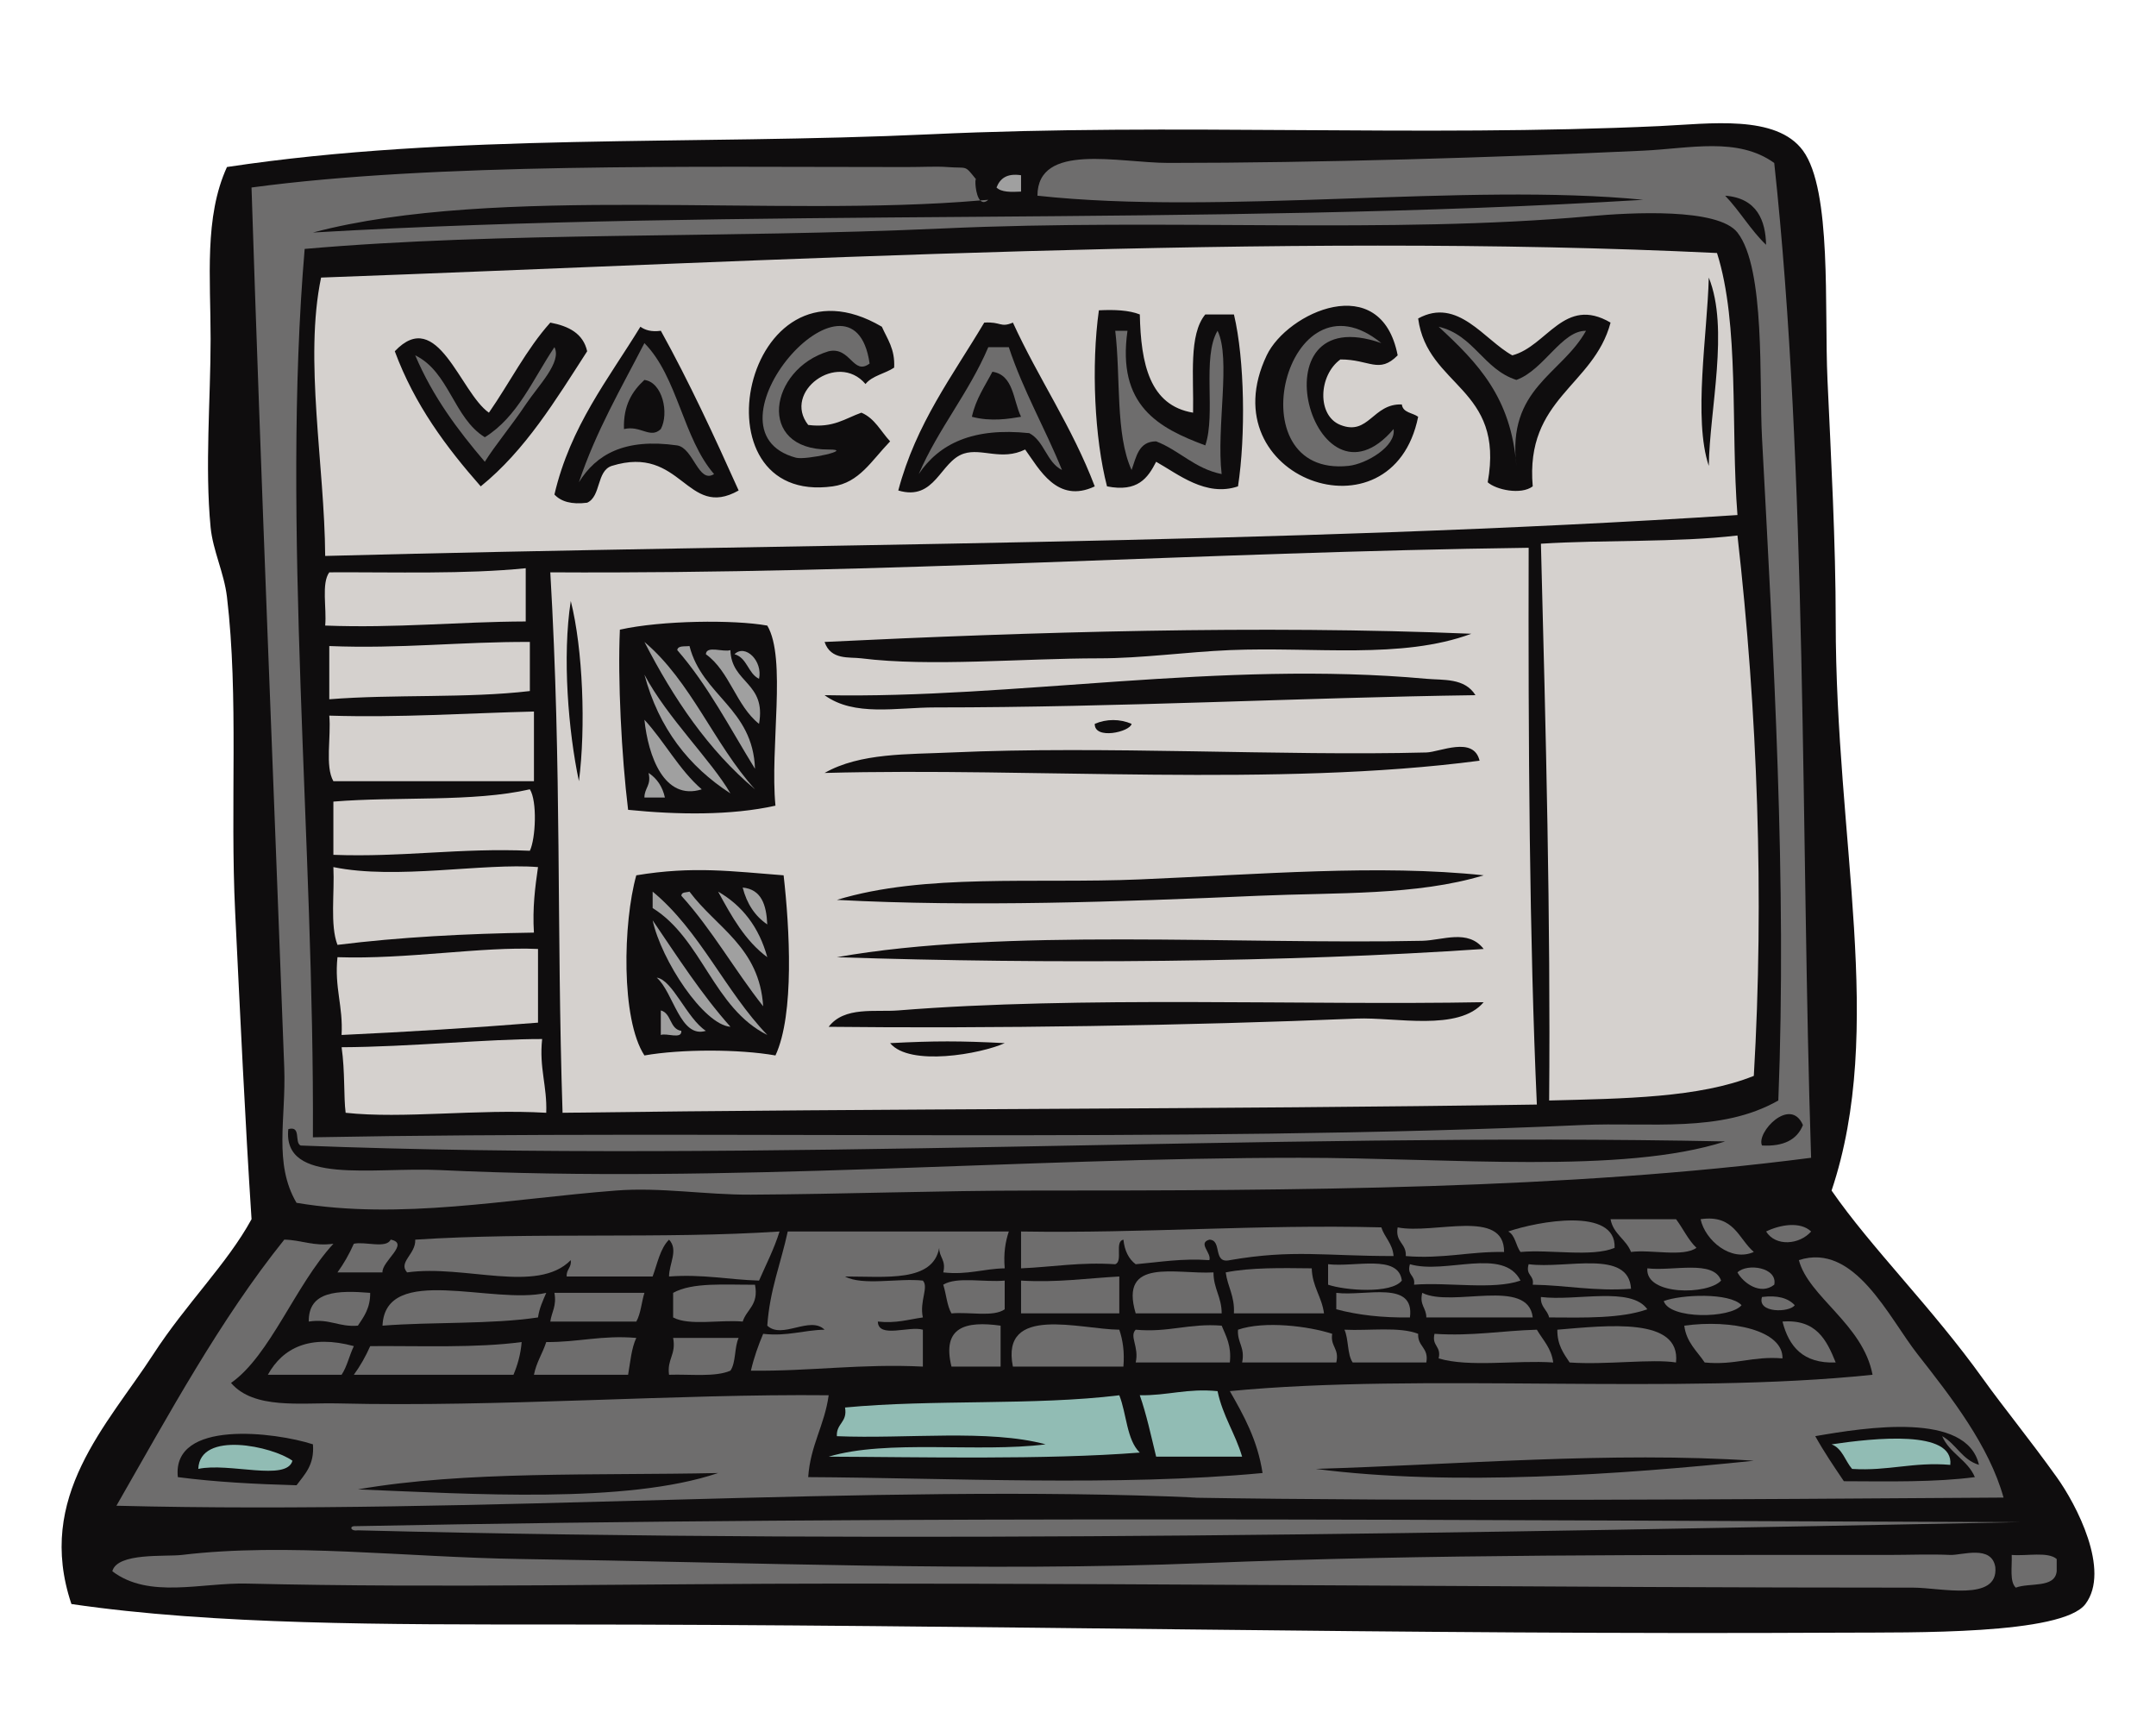 <svg width="70" height="56" viewBox="0 0 70 56" fill="none" xmlns="http://www.w3.org/2000/svg">
<g filter="url(#filter0_d_1502_1673)">
<path fill-rule="evenodd" clip-rule="evenodd" d="M62.385 40.764C60.721 38.44 58.754 36.512 57.467 34.65C59.23 29.384 57.601 23.329 57.601 16.175C57.601 13.608 57.449 10.864 57.334 8.334C57.228 5.992 57.482 2.18 56.538 0.89C55.671 -0.292 53.511 0.017 51.885 0.093C44.086 0.456 36.153 -0.01 28.229 0.358C20.461 0.72 12.693 0.316 5.369 1.422C4.625 3.048 4.838 5.021 4.838 7.004C4.838 8.975 4.648 11.148 4.838 13.12C4.912 13.875 5.276 14.596 5.369 15.378C5.755 18.638 5.467 22.157 5.635 25.612C5.8 28.988 5.956 32.359 6.167 35.58C5.377 37.027 4.04 38.325 2.977 39.965C1.486 42.264 -0.856 44.583 0.319 48.073C4.942 48.752 10.585 48.737 16.002 48.737C29.866 48.737 43.367 49.081 57.867 49.002C60.048 48.991 64.952 49.076 65.709 48.073C66.533 46.977 65.41 44.834 64.776 43.953C63.865 42.681 63.045 41.687 62.385 40.764Z" fill="#0F0D0E"/>
<path fill-rule="evenodd" clip-rule="evenodd" d="M30.088 2.486C30.003 2.494 29.913 2.498 29.827 2.506C29.89 2.573 29.975 2.588 30.088 2.486Z" fill="#6E6D6D"/>
<path fill-rule="evenodd" clip-rule="evenodd" d="M51.353 0.891C46.55 1.115 40.787 1.289 35.936 1.289C34.33 1.289 31.691 0.612 31.683 2.353C37.636 3.002 45.614 1.92 51.353 2.486C37.094 3.355 22.107 2.737 8.159 3.549C14.114 1.972 23.254 3.077 29.827 2.507C29.66 2.331 29.646 1.768 29.691 1.823C29.299 1.334 29.432 1.476 28.758 1.423C28.398 1.396 27.983 1.423 27.43 1.423C20.466 1.423 12.113 1.284 6.166 2.087C6.464 11.35 6.89 21.625 7.229 30.663C7.291 32.315 6.874 33.766 7.627 35.048C11.005 35.616 14.471 34.924 17.994 34.65C19.452 34.536 20.898 34.791 22.38 34.783C25.413 34.766 28.482 34.65 31.55 34.65C40.145 34.65 48.827 34.618 56.802 33.586C56.466 23.287 56.688 11.286 55.605 1.29C54.416 0.438 52.871 0.82 51.353 0.891ZM55.34 3.947C54.842 3.471 54.489 2.851 54.012 2.353C55.052 2.431 55.325 3.171 55.34 3.947ZM40.19 33.586C31.043 33.586 21.636 34.43 12.279 33.985C10.109 33.881 7.168 34.484 7.361 32.656C7.792 32.536 7.549 33.09 7.761 33.188C22.664 33.77 39.158 32.748 54.012 33.055C50.674 34.13 45.071 33.586 40.19 33.586ZM56.537 32.523C56.348 32.998 55.911 33.225 55.208 33.187C55.01 32.768 56.126 31.582 56.537 32.523ZM55.738 31.726C53.86 32.794 51.582 32.422 49.36 32.523C36.203 33.12 21.331 32.675 8.159 32.921C8.209 23.381 7.13 13.024 7.892 4.081C14.317 3.518 21.466 3.742 28.626 3.416C35.939 3.084 43.075 3.605 49.626 3.018C50.949 2.899 53.776 2.742 54.41 3.548C55.323 4.712 55.112 8.41 55.207 10.194C55.582 17.25 56.016 24.654 55.738 31.726Z" fill="#6E6D6D"/>
<path fill-rule="evenodd" clip-rule="evenodd" d="M30.354 2.087C30.51 2.242 30.823 2.237 31.151 2.22C31.151 2.043 31.151 1.865 31.151 1.689C30.681 1.617 30.467 1.802 30.354 2.087Z" fill="#A0A0A0"/>
<path fill-rule="evenodd" clip-rule="evenodd" d="M8.425 5.011C7.868 7.666 8.539 11.114 8.558 14.048C23.878 13.643 39.644 13.681 54.411 12.72C54.187 9.886 54.483 6.533 53.747 4.214C39.54 3.527 23.103 4.477 8.425 5.011ZM13.608 11.789C12.489 10.517 11.464 9.147 10.818 7.403C12.209 5.933 12.94 8.748 13.874 9.397C14.546 8.43 15.092 7.336 15.867 6.473C16.464 6.586 16.934 6.824 17.064 7.403C16.039 8.992 15.054 10.621 13.608 11.789ZM17.861 11.125C17.362 11.29 17.519 12.113 17.064 12.32C16.557 12.385 16.216 12.284 16.001 12.054C16.521 9.83 17.751 8.31 18.792 6.607C18.946 6.717 19.149 6.78 19.456 6.738C20.372 8.391 21.185 10.149 21.982 11.923C20.285 12.883 20.144 10.416 17.861 11.125ZM24.24 9.795C25.055 9.902 25.445 9.581 25.968 9.397C26.405 9.582 26.599 10.008 26.9 10.328C26.29 10.961 25.898 11.67 25.038 11.789C20.44 12.429 22.134 3.962 26.632 6.607C26.808 7.007 27.063 7.327 27.031 7.934C26.74 8.131 26.317 8.194 26.101 8.467C25.19 7.396 23.397 8.723 24.24 9.795ZM31.284 10.593C30.518 10.97 29.873 10.537 29.292 10.726C28.519 10.978 28.367 12.28 27.165 11.923C27.74 9.751 28.931 8.197 29.956 6.473C30.506 6.437 30.473 6.648 30.887 6.473C31.721 8.296 32.814 9.863 33.544 11.79C32.323 12.366 31.74 11.221 31.284 10.593ZM38.195 11.789C37.153 12.142 36.253 11.392 35.537 10.991C35.267 11.519 34.938 11.986 33.942 11.789C33.537 10.23 33.426 7.87 33.678 6.074C34.191 6.048 34.658 6.07 35.007 6.208C35.041 7.812 35.327 9.165 36.736 9.397C36.761 8.228 36.59 6.862 37.133 6.208C37.443 6.208 37.755 6.208 38.063 6.208C38.414 7.68 38.445 10.155 38.195 11.789ZM39.127 7.536C39.789 6.143 42.837 4.746 43.379 7.536C42.77 8.15 42.466 7.666 41.519 7.669C40.807 8.184 40.753 9.492 41.519 9.795C42.44 10.161 42.57 9.092 43.514 9.13C43.549 9.404 43.867 9.397 44.044 9.53C43.208 13.671 37.227 11.528 39.127 7.536ZM47.764 11.789C47.38 12.077 46.573 11.899 46.302 11.657C46.862 8.572 44.342 8.568 44.044 6.339C45.332 5.633 46.194 7.042 47.101 7.536C48.232 7.24 48.788 5.592 50.291 6.473C49.742 8.539 47.514 8.925 47.764 11.789ZM53.48 11.125C52.969 9.593 53.432 6.858 53.48 5.011C54.148 6.662 53.507 9.285 53.48 11.125Z" fill="#D5D1CE"/>
<path fill-rule="evenodd" clip-rule="evenodd" d="M42.848 7.138C39.763 4.614 38.065 11.517 41.785 11.124C42.363 11.063 43.334 10.487 43.246 9.929C40.66 12.969 38.649 5.67 42.848 7.138Z" fill="#6E6D6D"/>
<path fill-rule="evenodd" clip-rule="evenodd" d="M47.233 8.334C46.161 7.989 45.855 6.876 44.709 6.607C45.986 7.786 47.065 8.904 47.233 11.125C46.925 8.601 48.701 8.162 49.494 6.739C48.706 6.727 48.126 8.013 47.233 8.334Z" fill="#6E6D6D"/>
<path fill-rule="evenodd" clip-rule="evenodd" d="M37.531 6.738C37.019 7.601 37.483 9.439 37.133 10.459C35.615 9.895 34.259 9.168 34.607 6.738C34.475 6.738 34.341 6.738 34.209 6.738C34.39 8.242 34.209 10.104 34.74 11.258C34.894 10.834 34.964 10.329 35.537 10.328C36.304 10.626 36.781 11.21 37.664 11.39C37.487 9.873 37.972 7.639 37.531 6.738Z" fill="#6E6D6D"/>
<path fill-rule="evenodd" clip-rule="evenodd" d="M16.795 11.657C17.355 10.752 18.281 10.216 19.988 10.46C20.52 10.55 20.676 11.714 21.184 11.39C20.174 10.229 20.003 8.229 18.922 7.139C18.17 8.6 17.352 9.994 16.795 11.657ZM19.455 9.929C19.111 10.258 18.803 9.8 18.259 9.929C18.233 9.151 18.532 8.695 18.922 8.334C19.512 8.41 19.729 9.417 19.455 9.929Z" fill="#6E6D6D"/>
<path fill-rule="evenodd" clip-rule="evenodd" d="M13.741 10.194C12.727 9.57 12.585 8.072 11.482 7.536C12.049 8.875 12.865 9.964 13.741 10.991C14.082 10.444 14.612 9.817 15.069 9.131C15.481 8.513 16.25 7.755 16.001 7.27C15.306 8.305 14.808 9.535 13.741 10.194Z" fill="#6E6D6D"/>
<path fill-rule="evenodd" clip-rule="evenodd" d="M30.088 7.27C29.453 8.762 28.47 9.904 27.829 11.39C28.486 10.409 29.584 9.867 31.419 10.062C31.91 10.322 31.978 11.006 32.48 11.258C31.931 9.9 31.227 8.7 30.753 7.27C30.532 7.27 30.311 7.27 30.088 7.27ZM29.555 9.53C29.683 8.948 29.978 8.535 30.221 8.068C30.915 8.172 30.89 8.994 31.151 9.53C30.762 9.595 30.177 9.696 29.555 9.53Z" fill="#6E6D6D"/>
<path fill-rule="evenodd" clip-rule="evenodd" d="M48.03 13.651C48.19 19.783 48.346 25.802 48.297 31.726C50.717 31.665 53.174 31.64 54.942 30.927C55.283 25.133 55.063 19.124 54.411 13.384C52.428 13.617 50.114 13.519 48.03 13.651Z" fill="#D5D1CE"/>
<path fill-rule="evenodd" clip-rule="evenodd" d="M47.632 13.783C36.92 13.925 26.786 14.645 15.867 14.58C16.241 21.003 16.068 26.058 16.265 32.125C26.959 31.981 37.496 32.017 47.898 31.858C47.657 26.547 47.616 20.075 47.632 13.783ZM45.771 16.574C43.506 17.414 40.676 16.99 37.929 17.105C36.512 17.165 35.076 17.372 33.677 17.372C31.2 17.372 28.192 17.651 25.967 17.372C25.572 17.322 24.974 17.437 24.772 16.84C31.451 16.516 38.929 16.289 45.771 16.574ZM44.309 18.036C44.861 18.086 45.553 18.001 45.905 18.568C40.266 18.646 34.345 18.966 28.36 18.966C27.113 18.966 25.735 19.272 24.772 18.568C30.907 18.692 37.636 17.427 44.309 18.036ZM34.74 19.499C34.693 19.76 33.529 20.026 33.544 19.499C33.921 19.335 34.365 19.335 34.74 19.499ZM16.796 21.36C16.454 19.747 16.25 17.311 16.532 15.511C16.927 17.073 17.022 19.618 16.796 21.36ZM18.126 16.441C19.488 16.137 21.84 16.114 22.912 16.309C23.543 17.374 22.995 20.257 23.177 22.155C21.733 22.478 19.986 22.451 18.393 22.29C18.179 20.536 18.053 18.048 18.126 16.441ZM23.177 30.264C21.991 30.055 20.11 30.055 18.923 30.264C18.153 29.083 18.23 25.945 18.659 24.416C20.509 24.108 21.799 24.291 23.442 24.416C23.636 26.123 23.799 28.929 23.177 30.264ZM28.893 20.428C33.851 20.204 39.632 20.55 44.309 20.428C44.74 20.418 45.845 19.881 46.038 20.695C39.473 21.561 31.54 20.908 24.772 21.093C25.928 20.435 27.483 20.493 28.893 20.428ZM26.9 29.864C28.349 29.789 29.17 29.789 30.621 29.864C29.842 30.217 27.53 30.63 26.9 29.864ZM42.05 29.067C36.6 29.297 30.107 29.393 24.905 29.334C25.414 28.663 26.421 28.861 27.165 28.802C33.067 28.326 40.338 28.643 46.171 28.535C45.36 29.499 43.294 29.016 42.05 29.067ZM25.171 27.075C30.518 26.118 38.258 26.669 44.176 26.542C44.842 26.527 45.66 26.15 46.171 26.807C39.727 27.246 32.073 27.303 25.171 27.075ZM38.86 25.08C34.372 25.277 29.554 25.447 25.171 25.214C28.014 24.346 31.576 24.693 35.007 24.549C38.913 24.384 42.764 24.055 46.172 24.416C43.987 25.079 41.397 24.97 38.86 25.08Z" fill="#D5D1CE"/>
<path fill-rule="evenodd" clip-rule="evenodd" d="M8.691 14.58C8.429 14.94 8.611 15.743 8.558 16.308C10.862 16.398 12.862 16.183 15.069 16.175C15.069 15.599 15.069 15.023 15.069 14.447C13.096 14.645 10.852 14.57 8.691 14.58Z" fill="#D5D1CE"/>
<path fill-rule="evenodd" clip-rule="evenodd" d="M8.691 16.973C8.691 17.549 8.691 18.125 8.691 18.701C10.782 18.533 13.182 18.674 15.203 18.434C15.203 17.902 15.203 17.372 15.203 16.84C12.977 16.829 11.002 17.068 8.691 16.973Z" fill="#D5D1CE"/>
<path fill-rule="evenodd" clip-rule="evenodd" d="M18.923 16.84C19.872 18.683 20.996 20.35 22.513 21.624C21.187 20.16 20.437 18.117 18.923 16.84Z" fill="#A0A0A0"/>
<path fill-rule="evenodd" clip-rule="evenodd" d="M19.989 17.105C20.98 18.239 21.703 19.645 22.513 20.959C22.445 18.99 20.801 18.595 20.386 16.973C20.229 16.994 20.009 16.949 19.989 17.105Z" fill="#A0A0A0"/>
<path fill-rule="evenodd" clip-rule="evenodd" d="M20.918 17.239C21.691 17.793 21.902 18.913 22.644 19.499C22.886 18.149 21.743 18.184 21.715 17.105C21.481 17.182 20.934 16.945 20.918 17.239Z" fill="#A0A0A0"/>
<path fill-rule="evenodd" clip-rule="evenodd" d="M21.847 17.238C22.263 17.355 22.284 17.865 22.644 18.036C22.77 17.462 22.201 16.893 21.847 17.238Z" fill="#A0A0A0"/>
<path fill-rule="evenodd" clip-rule="evenodd" d="M21.715 21.757C21.096 20.684 19.661 19.299 18.923 17.902C19.392 19.65 20.37 20.888 21.715 21.757Z" fill="#A0A0A0"/>
<path fill-rule="evenodd" clip-rule="evenodd" d="M8.691 19.232C8.755 19.921 8.548 20.881 8.824 21.36C10.995 21.36 13.166 21.36 15.336 21.36C15.336 20.605 15.336 19.852 15.336 19.099C13.13 19.152 11.02 19.303 8.691 19.232Z" fill="#D5D1CE"/>
<path fill-rule="evenodd" clip-rule="evenodd" d="M20.784 21.625C20.048 20.989 19.582 20.082 18.923 19.366C19.043 20.533 19.559 22.009 20.784 21.625Z" fill="#A0A0A0"/>
<path fill-rule="evenodd" clip-rule="evenodd" d="M19.057 21.092C19.154 21.498 18.921 21.577 18.923 21.891C19.144 21.891 19.367 21.891 19.588 21.891C19.508 21.529 19.324 21.267 19.057 21.092Z" fill="#A0A0A0"/>
<path fill-rule="evenodd" clip-rule="evenodd" d="M8.824 22.023C8.824 22.599 8.824 23.174 8.824 23.751C11.077 23.835 12.935 23.52 15.203 23.619C15.392 23.227 15.447 22.007 15.203 21.624C13.364 22.046 10.911 21.851 8.824 22.023Z" fill="#D5D1CE"/>
<path fill-rule="evenodd" clip-rule="evenodd" d="M8.824 24.149C8.866 24.993 8.711 26.035 8.957 26.674C10.964 26.424 13.11 26.309 15.335 26.276C15.286 25.473 15.373 24.808 15.468 24.149C13.709 24.006 10.864 24.57 8.824 24.149Z" fill="#D5D1CE"/>
<path fill-rule="evenodd" clip-rule="evenodd" d="M22.113 24.813C22.249 25.343 22.514 25.741 22.911 26.01C22.883 25.373 22.721 24.872 22.113 24.813Z" fill="#A0A0A0"/>
<path fill-rule="evenodd" clip-rule="evenodd" d="M19.19 24.946C19.19 25.124 19.19 25.3 19.19 25.479C20.802 26.483 21.165 28.733 22.913 29.599C21.544 28.176 20.722 26.207 19.19 24.946Z" fill="#A0A0A0"/>
<path fill-rule="evenodd" clip-rule="evenodd" d="M20.386 24.946C20.284 24.977 20.124 24.95 20.122 25.08C21.112 26.171 21.86 27.506 22.778 28.668C22.658 26.752 21.257 26.116 20.386 24.946Z" fill="#A0A0A0"/>
<path fill-rule="evenodd" clip-rule="evenodd" d="M21.316 24.946C21.753 25.751 22.197 26.547 22.912 27.074C22.644 26.101 22.104 25.4 21.316 24.946Z" fill="#A0A0A0"/>
<path fill-rule="evenodd" clip-rule="evenodd" d="M21.716 29.333C20.775 28.279 19.997 27.063 19.19 25.877C19.469 27.171 20.844 29.267 21.716 29.333Z" fill="#A0A0A0"/>
<path fill-rule="evenodd" clip-rule="evenodd" d="M8.957 27.074C8.853 28.063 9.144 28.659 9.09 29.599C11.249 29.498 13.376 29.366 15.468 29.199C15.468 28.402 15.468 27.605 15.468 26.807C13.649 26.723 11.21 27.15 8.957 27.074Z" fill="#D5D1CE"/>
<path fill-rule="evenodd" clip-rule="evenodd" d="M19.455 28.802C19.455 29.067 19.455 29.334 19.455 29.599C19.647 29.526 20.142 29.754 20.121 29.466C19.736 29.407 19.806 28.894 19.455 28.802Z" fill="#A0A0A0"/>
<path fill-rule="evenodd" clip-rule="evenodd" d="M15.602 29.731C13.86 29.727 11.258 29.988 9.091 29.997C9.205 30.788 9.155 31.604 9.222 32.125C11.088 32.328 13.507 31.995 15.735 32.125C15.767 31.25 15.501 30.674 15.602 29.731Z" fill="#D5D1CE"/>
<path fill-rule="evenodd" clip-rule="evenodd" d="M46.969 35.979C47.201 36.1 47.213 36.444 47.368 36.644C48.342 36.555 49.669 36.819 50.422 36.511C50.483 35.169 47.906 35.655 46.969 35.979Z" fill="#6E6D6D"/>
<path fill-rule="evenodd" clip-rule="evenodd" d="M50.29 35.58C50.38 36.065 50.795 36.228 50.955 36.643C51.621 36.557 52.636 36.817 53.08 36.51C52.809 36.251 52.646 35.884 52.417 35.58C51.709 35.58 51 35.58 50.29 35.58Z" fill="#6E6D6D"/>
<path fill-rule="evenodd" clip-rule="evenodd" d="M53.214 35.58C53.364 36.275 54.206 36.977 54.942 36.643C54.441 36.214 54.304 35.419 53.214 35.58Z" fill="#6E6D6D"/>
<path fill-rule="evenodd" clip-rule="evenodd" d="M55.341 35.979C55.652 36.477 56.425 36.41 56.803 35.979C56.456 35.648 55.803 35.753 55.341 35.979Z" fill="#6E6D6D"/>
<path fill-rule="evenodd" clip-rule="evenodd" d="M31.151 35.979C31.151 36.377 31.151 36.776 31.151 37.175C32.172 37.131 33.072 36.967 34.209 37.042C34.471 36.949 34.177 36.3 34.475 36.244C34.512 36.605 34.647 36.871 34.873 37.042C35.647 36.974 36.36 36.846 37.265 36.909C37.344 36.672 36.877 36.357 37.265 36.244C37.696 36.255 37.359 37.036 37.93 36.909C39.978 36.555 41.021 36.778 43.246 36.776C43.212 36.367 42.957 36.178 42.848 35.845C38.804 35.743 35.16 36.044 31.151 35.979Z" fill="#6E6D6D"/>
<path fill-rule="evenodd" clip-rule="evenodd" d="M43.378 35.846C43.292 36.333 43.667 36.356 43.643 36.777C44.85 36.875 45.708 36.623 46.834 36.644C46.844 35.218 44.562 36.08 43.378 35.846Z" fill="#6E6D6D"/>
<path fill-rule="evenodd" clip-rule="evenodd" d="M11.217 37.307C13.09 37.044 15.442 38.016 16.531 36.909C16.562 37.161 16.382 37.202 16.399 37.44C17.329 37.44 18.26 37.44 19.189 37.44C19.345 37.02 19.432 36.531 19.722 36.244C20.036 36.574 19.722 37.027 19.722 37.44C20.821 37.359 21.657 37.544 22.644 37.573C22.873 37.048 23.131 36.552 23.31 35.979C19.528 36.229 15.262 35.995 11.482 36.244C11.506 36.713 10.919 36.971 11.217 37.307Z" fill="#6E6D6D"/>
<path fill-rule="evenodd" clip-rule="evenodd" d="M22.912 39.036C23.394 39.49 24.297 38.705 24.772 39.167C24.075 39.181 23.576 39.389 22.778 39.301C22.621 39.674 22.48 40.065 22.38 40.497C24.308 40.521 25.957 40.265 27.963 40.365C27.963 39.965 27.963 39.568 27.963 39.167C27.519 39.034 26.516 39.462 26.501 38.903C27.097 38.968 27.495 38.834 27.963 38.769C27.848 38.24 28.161 37.787 27.963 37.573C27.162 37.486 26.014 37.749 25.436 37.44C26.765 37.439 28.288 37.633 28.494 36.511C28.49 36.822 28.723 36.901 28.626 37.307C29.425 37.396 29.925 37.187 30.621 37.175C30.579 36.691 30.642 36.311 30.754 35.979C28.36 35.979 25.968 35.979 23.576 35.979C23.357 37 22.991 37.875 22.912 39.036Z" fill="#6E6D6D"/>
<path fill-rule="evenodd" clip-rule="evenodd" d="M10.684 36.243C10.543 36.545 9.849 36.295 9.488 36.377C9.338 36.715 9.16 37.026 8.957 37.307C9.444 37.307 9.93 37.307 10.418 37.307C10.394 36.941 11.319 36.366 10.684 36.243Z" fill="#6E6D6D"/>
<path fill-rule="evenodd" clip-rule="evenodd" d="M41.12 37.041C41.12 37.263 41.12 37.484 41.12 37.706C41.661 37.891 43.166 38.014 43.514 37.573C43.406 36.705 41.992 37.144 41.12 37.041Z" fill="#6E6D6D"/>
<path fill-rule="evenodd" clip-rule="evenodd" d="M43.777 37.041C43.667 37.417 43.965 37.385 43.91 37.706C45.019 37.619 46.478 37.882 47.367 37.573C46.81 36.472 44.935 37.383 43.777 37.041Z" fill="#6E6D6D"/>
<path fill-rule="evenodd" clip-rule="evenodd" d="M47.631 37.041C47.523 37.417 47.82 37.385 47.764 37.706C48.857 37.723 49.76 37.926 50.955 37.838C50.88 36.541 48.844 37.203 47.631 37.041Z" fill="#6E6D6D"/>
<path fill-rule="evenodd" clip-rule="evenodd" d="M37.796 37.307C37.859 37.779 38.092 38.075 38.062 38.637C39.037 38.637 40.012 38.637 40.987 38.637C40.915 38.09 40.606 37.776 40.589 37.175C39.603 37.164 38.61 37.144 37.796 37.307Z" fill="#6E6D6D"/>
<path fill-rule="evenodd" clip-rule="evenodd" d="M51.485 37.175C51.413 38.066 53.454 38.041 53.879 37.573C53.638 36.885 52.315 37.275 51.485 37.175Z" fill="#6E6D6D"/>
<path fill-rule="evenodd" clip-rule="evenodd" d="M54.411 37.307C54.591 37.641 55.153 38.064 55.606 37.706C55.721 37.144 54.729 36.998 54.411 37.307Z" fill="#6E6D6D"/>
<path fill-rule="evenodd" clip-rule="evenodd" d="M34.873 38.637C35.803 38.637 36.735 38.637 37.665 38.637C37.665 38.105 37.399 37.838 37.399 37.307C36.186 37.377 34.327 36.804 34.873 38.637Z" fill="#6E6D6D"/>
<path fill-rule="evenodd" clip-rule="evenodd" d="M31.151 37.573C31.151 37.928 31.151 38.282 31.151 38.637C32.215 38.637 33.279 38.637 34.341 38.637C34.341 38.237 34.341 37.838 34.341 37.44C33.292 37.496 32.328 37.643 31.151 37.573Z" fill="#6E6D6D"/>
<path fill-rule="evenodd" clip-rule="evenodd" d="M28.625 37.706C28.723 38.009 28.744 38.385 28.892 38.638C29.458 38.583 30.261 38.765 30.62 38.504C30.62 38.193 30.62 37.885 30.62 37.573C29.971 37.635 29.064 37.434 28.625 37.706Z" fill="#6E6D6D"/>
<path fill-rule="evenodd" clip-rule="evenodd" d="M19.855 37.971C19.855 38.238 19.855 38.504 19.855 38.769C20.372 39.049 21.384 38.837 22.114 38.903C22.242 38.499 22.641 38.368 22.513 37.707C21.544 37.713 20.48 37.621 19.855 37.971Z" fill="#6E6D6D"/>
<path fill-rule="evenodd" clip-rule="evenodd" d="M8.025 38.903C8.707 38.798 8.992 39.088 9.62 39.036C9.816 38.742 10.024 38.465 10.019 37.971C8.958 37.885 8.01 37.911 8.025 38.903Z" fill="#6E6D6D"/>
<path fill-rule="evenodd" clip-rule="evenodd" d="M10.419 39.036C12.063 38.908 13.926 38.998 15.468 38.769C15.512 38.459 15.629 38.221 15.735 37.971C14.008 38.373 10.509 36.999 10.419 39.036Z" fill="#6E6D6D"/>
<path fill-rule="evenodd" clip-rule="evenodd" d="M15.867 38.903C16.795 38.903 17.728 38.903 18.659 38.903C18.805 38.65 18.828 38.273 18.923 37.971C17.948 37.971 16.975 37.971 16.001 37.971C16.078 38.403 15.91 38.59 15.867 38.903Z" fill="#6E6D6D"/>
<path fill-rule="evenodd" clip-rule="evenodd" d="M41.386 37.971C41.386 38.149 41.386 38.326 41.386 38.504C42.085 38.691 42.881 38.782 43.777 38.769C43.94 37.545 42.331 38.09 41.386 37.971Z" fill="#6E6D6D"/>
<path fill-rule="evenodd" clip-rule="evenodd" d="M44.176 37.971C44.081 38.378 44.312 38.457 44.309 38.769C45.462 38.769 46.613 38.769 47.764 38.769C47.616 37.458 45.151 38.461 44.176 37.971Z" fill="#6E6D6D"/>
<path fill-rule="evenodd" clip-rule="evenodd" d="M48.03 38.105C48.009 38.435 48.239 38.516 48.296 38.769C49.454 38.777 50.634 38.806 51.484 38.504C50.954 37.75 49.171 38.249 48.03 38.105Z" fill="#6E6D6D"/>
<path fill-rule="evenodd" clip-rule="evenodd" d="M52.018 38.237C52.202 38.832 54.185 38.809 54.544 38.371C54.156 37.956 52.59 38.023 52.018 38.237Z" fill="#6E6D6D"/>
<path fill-rule="evenodd" clip-rule="evenodd" d="M55.208 38.105C55.039 38.638 56.106 38.613 56.271 38.372C56.057 38.142 55.716 38.041 55.208 38.105Z" fill="#6E6D6D"/>
<path fill-rule="evenodd" clip-rule="evenodd" d="M55.873 38.903C56.081 39.713 56.54 40.272 57.601 40.231C57.307 39.507 56.975 38.819 55.873 38.903Z" fill="#6E6D6D"/>
<path fill-rule="evenodd" clip-rule="evenodd" d="M28.892 40.365C29.425 40.365 29.956 40.365 30.487 40.365C30.487 39.922 30.487 39.479 30.487 39.036C29.355 38.879 28.574 39.071 28.892 40.365Z" fill="#6E6D6D"/>
<path fill-rule="evenodd" clip-rule="evenodd" d="M30.886 40.365C32.082 40.365 33.279 40.365 34.474 40.365C34.515 39.88 34.452 39.499 34.341 39.167C33.081 39.159 30.478 38.335 30.886 40.365Z" fill="#6E6D6D"/>
<path fill-rule="evenodd" clip-rule="evenodd" d="M34.873 39.167C34.658 39.383 34.991 39.724 34.873 40.231C35.892 40.231 36.911 40.231 37.93 40.231C37.988 39.687 37.807 39.38 37.665 39.036C36.606 38.952 35.947 39.266 34.873 39.167Z" fill="#6E6D6D"/>
<path fill-rule="evenodd" clip-rule="evenodd" d="M38.195 39.167C38.166 39.596 38.43 39.73 38.329 40.231C39.348 40.231 40.367 40.231 41.386 40.231C41.492 39.771 41.187 39.721 41.253 39.301C40.502 39.054 39.057 38.87 38.195 39.167Z" fill="#6E6D6D"/>
<path fill-rule="evenodd" clip-rule="evenodd" d="M48.563 39.167C48.557 39.66 48.767 39.938 48.962 40.231C50.127 40.315 51.643 40.107 52.416 40.231C52.574 38.748 50.191 39.032 48.563 39.167Z" fill="#6E6D6D"/>
<path fill-rule="evenodd" clip-rule="evenodd" d="M52.684 39.036C52.754 39.583 53.1 39.86 53.347 40.231C54.331 40.33 54.904 40.015 55.873 40.099C55.895 39.189 54.225 38.824 52.684 39.036Z" fill="#6E6D6D"/>
<path fill-rule="evenodd" clip-rule="evenodd" d="M41.651 39.167C41.79 39.472 41.738 39.97 41.918 40.231C42.715 40.231 43.514 40.231 44.309 40.231C44.397 39.746 44.022 39.722 44.044 39.301C43.441 39.061 42.456 39.206 41.651 39.167Z" fill="#6E6D6D"/>
<path fill-rule="evenodd" clip-rule="evenodd" d="M44.575 39.301C44.478 39.707 44.804 39.692 44.709 40.099C45.695 40.395 47.224 40.151 48.429 40.231C48.368 39.762 48.094 39.504 47.898 39.167C46.775 39.197 45.809 39.382 44.575 39.301Z" fill="#6E6D6D"/>
<path fill-rule="evenodd" clip-rule="evenodd" d="M15.735 39.568C15.617 39.937 15.415 40.223 15.336 40.63C16.355 40.63 17.373 40.63 18.393 40.63C18.465 40.216 18.502 39.763 18.659 39.434C17.544 39.338 16.765 39.578 15.735 39.568Z" fill="#6E6D6D"/>
<path fill-rule="evenodd" clip-rule="evenodd" d="M19.722 40.63C20.409 40.607 21.221 40.713 21.715 40.497C21.897 40.236 21.841 39.737 21.981 39.434C21.272 39.434 20.564 39.434 19.855 39.434C19.959 39.981 19.651 40.117 19.722 40.63Z" fill="#6E6D6D"/>
<path fill-rule="evenodd" clip-rule="evenodd" d="M6.697 40.63C7.495 40.63 8.292 40.63 9.091 40.63C9.268 40.366 9.343 39.998 9.489 39.7C8.074 39.316 7.183 39.749 6.697 40.63Z" fill="#6E6D6D"/>
<path fill-rule="evenodd" clip-rule="evenodd" d="M10.02 39.7C9.871 40.038 9.693 40.349 9.488 40.631C11.217 40.631 12.943 40.631 14.671 40.631C14.802 40.317 14.904 39.977 14.937 39.568C13.453 39.766 11.691 39.688 10.02 39.7Z" fill="#6E6D6D"/>
<path fill-rule="evenodd" clip-rule="evenodd" d="M35.006 41.295C35.224 41.917 35.372 42.612 35.537 43.288C36.468 43.288 37.398 43.288 38.328 43.288C38.107 42.535 37.699 41.969 37.531 41.162C36.548 41.064 35.907 41.31 35.006 41.295Z" fill="#91BCB4"/>
<path fill-rule="evenodd" clip-rule="evenodd" d="M25.436 41.693C25.523 42.18 25.148 42.203 25.171 42.624C27.424 42.718 30.101 42.389 31.949 42.889C29.743 43.166 26.815 42.718 24.904 43.289C27.795 43.298 31.926 43.398 35.006 43.156C34.578 42.742 34.58 41.898 34.341 41.296C31.58 41.635 28.267 41.422 25.436 41.693Z" fill="#91BCB4"/>
<path fill-rule="evenodd" clip-rule="evenodd" d="M57.467 42.889C57.821 43.023 57.905 43.427 58.133 43.687C59.314 43.761 60.113 43.453 61.321 43.555C61.442 42.407 58.85 42.683 57.467 42.889Z" fill="#91BCB4"/>
<path fill-rule="evenodd" clip-rule="evenodd" d="M4.438 43.686C5.439 43.471 7.307 44.102 7.495 43.421C6.853 42.954 4.486 42.434 4.438 43.686Z" fill="#91BCB4"/>
<path fill-rule="evenodd" clip-rule="evenodd" d="M9.489 45.546C9.349 45.555 9.385 45.718 9.621 45.68C27.652 46.137 46.034 45.756 63.581 45.415C45.744 45.357 27.549 45.192 9.489 45.546Z" fill="#6E6D6D"/>
<path fill-rule="evenodd" clip-rule="evenodd" d="M61.321 46.479C60.685 46.45 59.931 46.479 59.328 46.479C51.762 46.479 44.433 46.453 37.133 46.743C29.884 47.034 22.47 46.718 14.936 46.612C11.189 46.558 7.31 46.069 3.905 46.479C3.375 46.542 1.805 46.395 1.647 47.009C2.841 47.916 4.542 47.372 6.032 47.409C12.338 47.56 18.701 47.409 25.436 47.409C37.079 47.409 48.879 47.541 60.125 47.541C60.999 47.541 62.892 48.01 62.783 46.876C62.667 46.138 61.691 46.495 61.321 46.479Z" fill="#6E6D6D"/>
<path fill-rule="evenodd" clip-rule="evenodd" d="M63.315 46.479C63.331 46.862 63.241 47.348 63.448 47.541C63.897 47.37 64.718 47.57 64.776 47.009C64.776 46.876 64.776 46.743 64.776 46.612C64.491 46.363 63.803 46.521 63.315 46.479Z" fill="#6E6D6D"/>
<path fill-rule="evenodd" clip-rule="evenodd" d="M23.842 10.859C24.165 10.946 25.765 10.589 24.904 10.593C22.548 10.605 22.97 7.984 24.904 7.403C25.615 7.242 25.7 8.206 26.234 7.802C25.703 4.081 20.571 9.979 23.842 10.859Z" fill="#6E6D6D"/>
<path fill-rule="evenodd" clip-rule="evenodd" d="M19.323 27.738C19.867 28.214 20.084 29.722 20.918 29.465C20.3 29.062 19.835 27.804 19.323 27.738Z" fill="#A0A0A0"/>
<path fill-rule="evenodd" clip-rule="evenodd" d="M56.405 36.908C56.717 38.104 58.488 38.989 58.797 40.63C52.492 41.295 44.143 40.559 37.93 41.161C38.381 41.951 38.828 42.745 38.992 43.82C34.324 44.262 28.7 43.976 24.24 43.953C24.311 42.914 24.773 42.268 24.905 41.295C19.973 41.245 14.246 41.687 8.958 41.56C7.773 41.532 6.243 41.762 5.501 40.895C6.769 40.008 7.588 37.718 8.825 36.377C8.159 36.467 7.797 36.254 7.23 36.243C5.14 38.848 3.492 41.899 1.78 44.882C13.6 45.181 26.405 44.152 36.867 44.617C36.736 44.617 36.602 44.617 36.469 44.617C44.464 44.749 54.314 44.675 63.05 44.617C62.582 42.935 61.364 41.372 60.26 39.965C59.321 38.772 58.215 36.321 56.405 36.908ZM7.628 44.217C6.292 44.18 4.987 44.112 3.774 43.953C3.574 42.065 6.946 42.494 8.16 42.888C8.214 43.563 7.89 43.862 7.628 44.217ZM9.621 44.351C13.09 43.745 17.326 43.906 21.316 43.82C18.335 44.828 13.316 44.5 9.621 44.351ZM40.721 43.686C45.322 43.547 50.335 43.114 54.943 43.421C50.685 43.863 45.129 44.262 40.721 43.686ZM62.252 43.554C61.704 43.393 61.514 42.876 61.057 42.623C61.297 43.18 61.881 43.392 62.119 43.953C60.83 44.123 59.333 44.092 57.866 44.086C57.544 43.609 57.222 43.136 56.937 42.623C58.582 42.338 61.855 41.819 62.252 43.554Z" fill="#6E6D6D"/>
</g>
<defs>
<filter id="filter0_d_1502_1673" x="0" y="0" width="70" height="55.014" filterUnits="userSpaceOnUse" color-interpolation-filters="sRGB">
<feFlood flood-opacity="0" result="BackgroundImageFix"/>
<feColorMatrix in="SourceAlpha" type="matrix" values="0 0 0 0 0 0 0 0 0 0 0 0 0 0 0 0 0 0 127 0" result="hardAlpha"/>
<feOffset dx="2" dy="4"/>
<feGaussianBlur stdDeviation="1"/>
<feComposite in2="hardAlpha" operator="out"/>
<feColorMatrix type="matrix" values="0 0 0 0 0 0 0 0 0 0 0 0 0 0 0 0 0 0 0.25 0"/>
<feBlend mode="normal" in2="BackgroundImageFix" result="effect1_dropShadow_1502_1673"/>
<feBlend mode="normal" in="SourceGraphic" in2="effect1_dropShadow_1502_1673" result="shape"/>
</filter>
</defs>
</svg>
